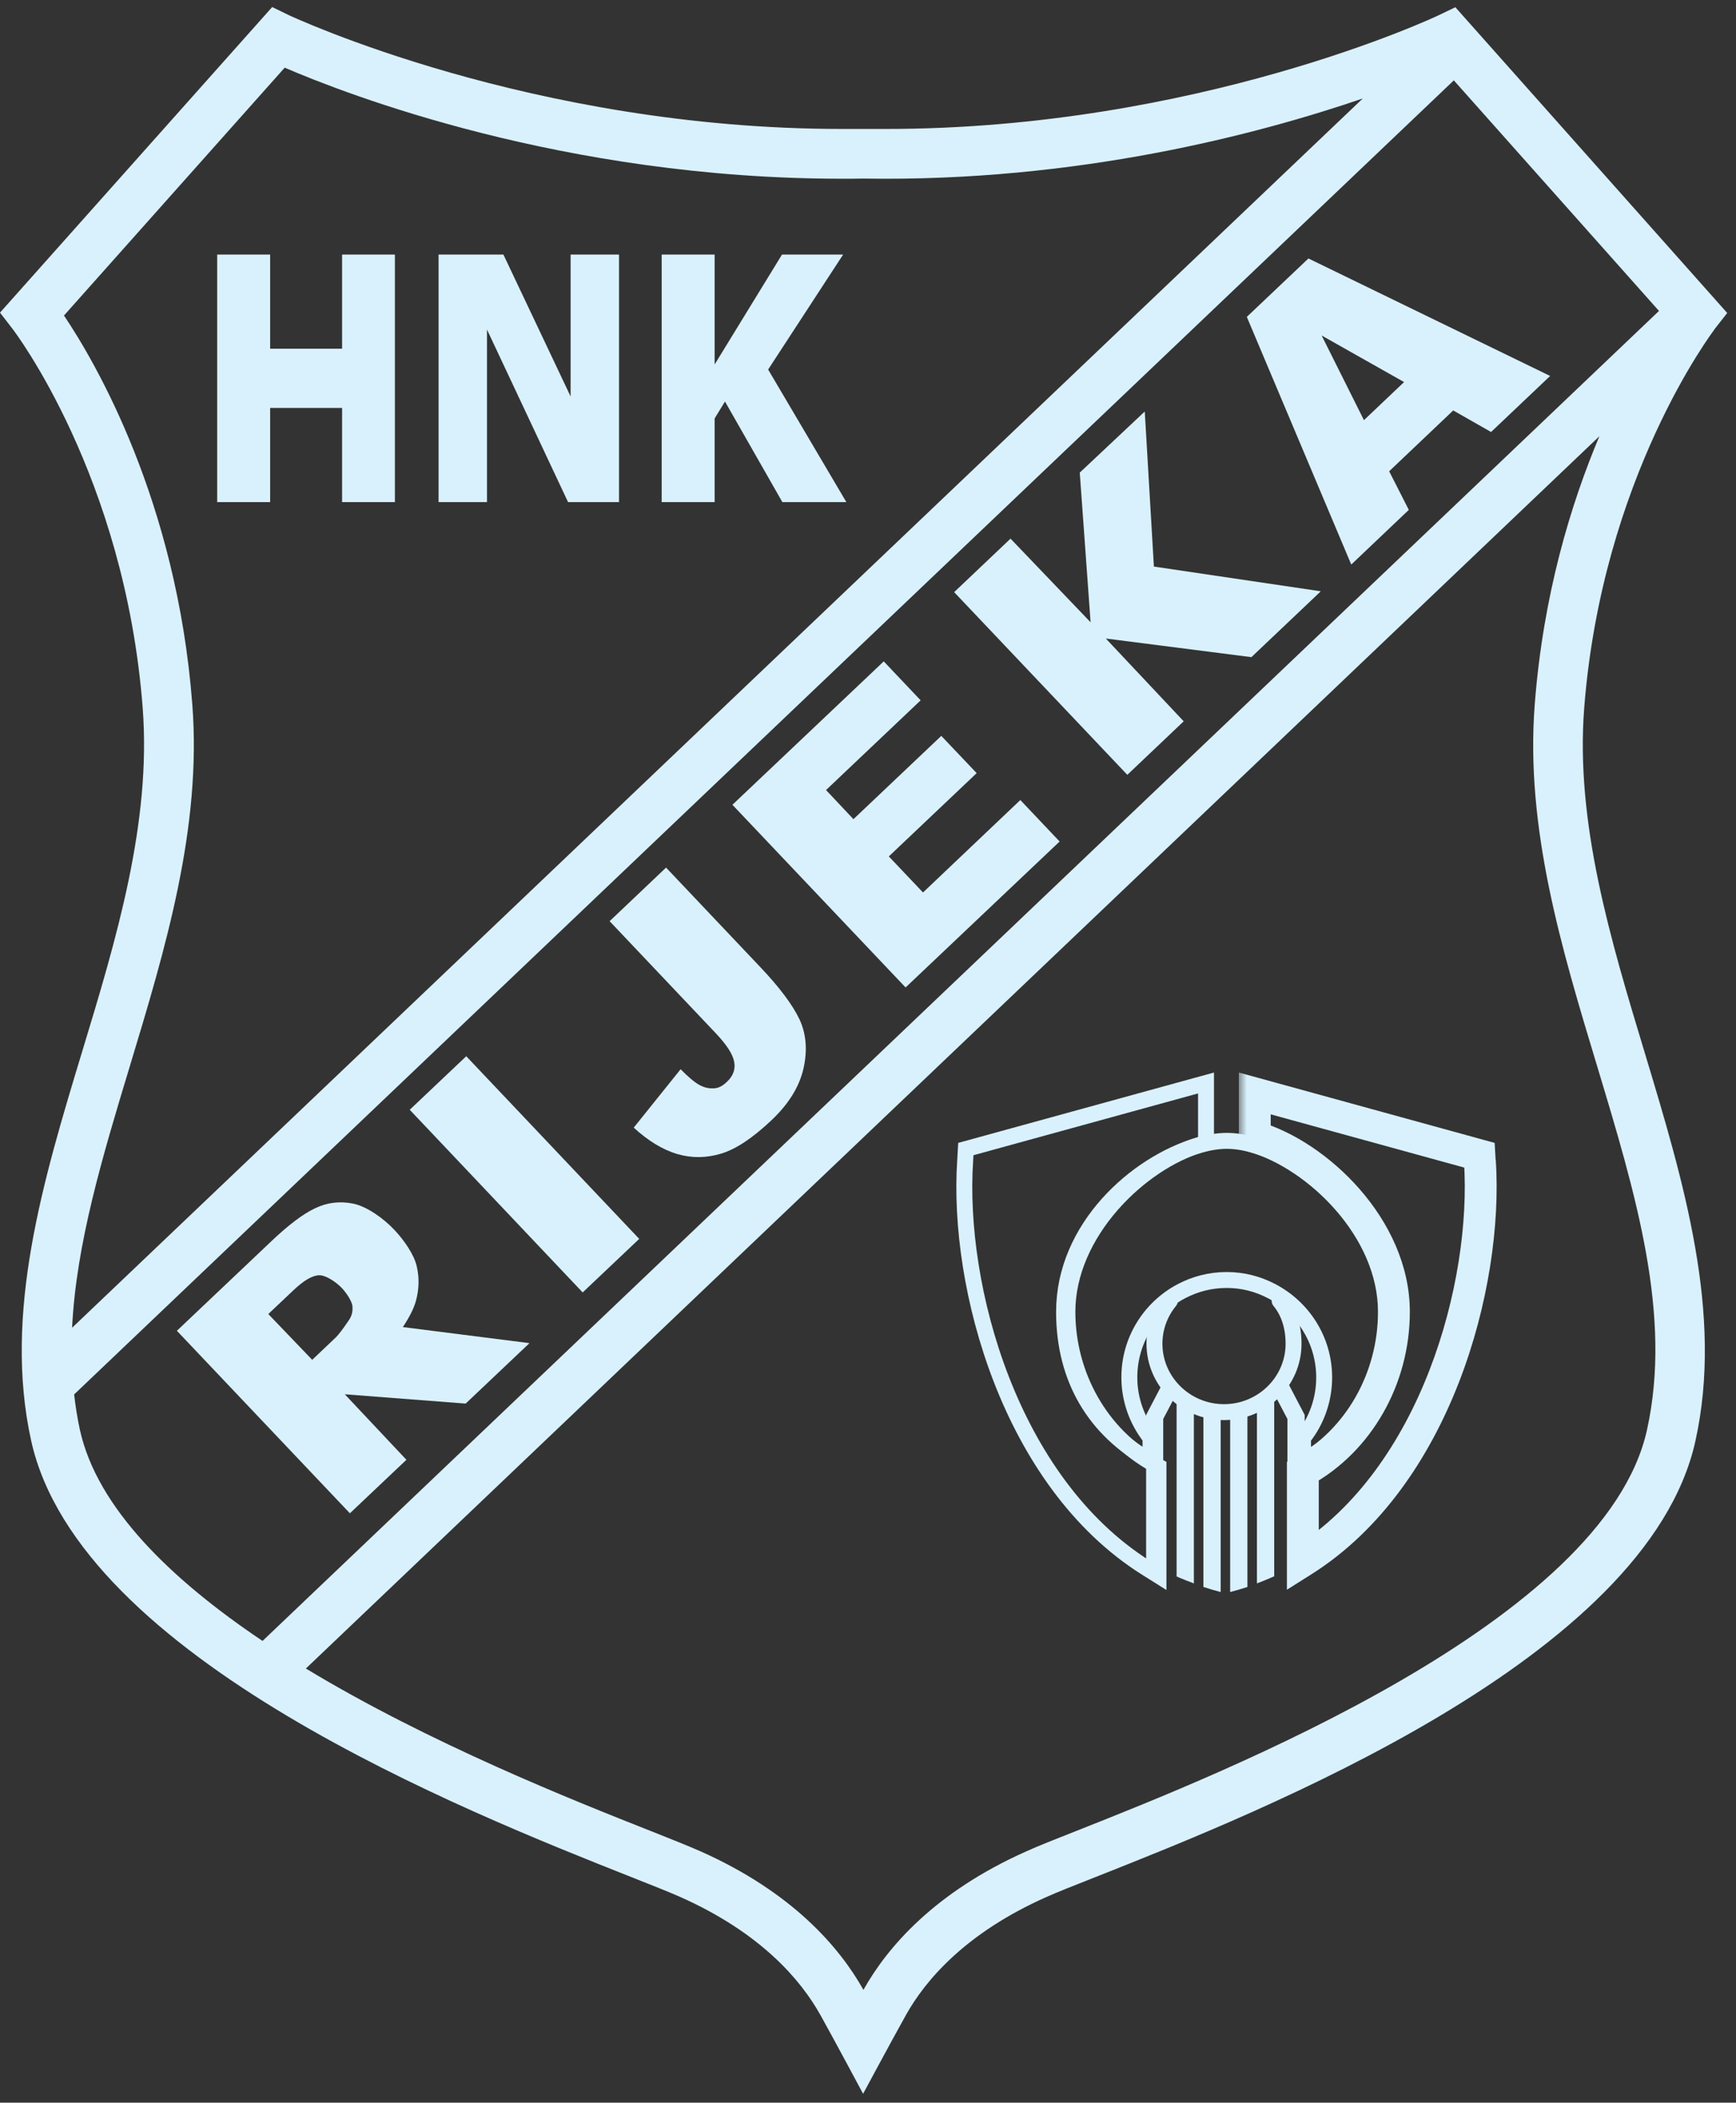 <svg width="109" height="132" viewBox="0 0 109 132" fill="none" xmlns="http://www.w3.org/2000/svg">
<rect x="0" y="0" width="109" height="132" fill="#333333" stroke="none"/>
<path d="M107.65 20.668L108.448 19.648L91.379 0.454L90.316 0.964C90.168 1.039 75.161 8.106 55.605 8.095C55.159 8.095 54.702 8.095 54.203 8.095C53.745 8.095 53.299 8.095 52.853 8.095C33.34 8.095 18.291 1.017 18.142 0.954L17.09 0.443L0 19.627L0.797 20.658C0.861 20.743 7.843 29.861 8.959 44.443C9.512 51.649 7.301 58.961 5.155 66.028C2.71 74.095 0.191 82.438 1.956 90.441C4.974 104.108 29.238 113.716 39.589 117.818C40.96 118.36 42.033 118.785 42.703 119.083C47.794 121.347 50.291 124.312 51.514 126.501C52.438 128.159 54.192 131.443 54.192 131.443C54.192 131.443 55.914 128.234 56.881 126.501C58.103 124.312 60.622 121.347 65.691 119.094C66.35 118.796 67.434 118.371 68.805 117.829C79.168 113.727 103.42 104.14 106.449 90.473C108.224 82.47 105.695 74.127 103.261 66.06C101.125 58.993 98.914 51.681 99.467 44.475C100.583 29.957 107.576 20.785 107.64 20.69M8.152 66.932C10.373 59.588 12.679 51.989 12.073 44.199C11.096 31.456 5.984 22.73 4.017 19.808L17.876 4.248C21.745 5.917 35.412 11.22 52.853 11.22C53.32 11.22 53.788 11.22 54.203 11.21C67.636 11.433 78.976 8.436 85.566 6.182L4.527 83.352C4.783 78.091 6.43 72.618 8.152 66.932ZM5.016 89.761C4.857 89.027 4.74 88.283 4.655 87.539L91.283 5.045L104.164 19.52L16.484 103.014C10.755 99.166 6.1 94.671 5.016 89.761ZM100.285 66.942C102.708 74.977 105.004 82.576 103.41 89.771C100.742 101.823 76.713 111.325 67.668 114.906C66.265 115.459 65.16 115.895 64.437 116.224C58.688 118.785 55.722 122.229 54.213 124.918C52.704 122.229 49.739 118.785 43.989 116.224C43.266 115.905 42.161 115.459 40.758 114.906C35.976 113.015 26.995 109.454 19.205 104.746L100.423 27.385C98.627 31.647 96.895 37.333 96.364 44.209C95.758 51.999 98.064 59.599 100.285 66.942Z" fill="#D9F1FD"/>
<path d="M21.979 95.011L11.106 83.543L17.016 77.942C18.11 76.901 19.035 76.2 19.79 75.849C20.544 75.487 21.341 75.392 22.181 75.562C23.02 75.732 24.073 76.476 24.763 77.209C25.369 77.847 26.007 78.772 26.166 79.494C26.336 80.217 26.315 80.94 26.113 81.673C25.986 82.141 25.709 82.683 25.295 83.31L33.244 84.319L29.238 88.113L21.649 87.529L25.518 91.642L21.958 95.011H21.979ZM19.609 85.361L21.097 83.947C21.256 83.788 21.522 83.448 21.894 82.895C22.085 82.629 22.16 82.332 22.128 81.992C22.096 81.662 21.703 81.11 21.469 80.865C21.118 80.493 20.438 80.026 20.013 80.058C19.587 80.079 19.056 80.398 18.408 81.014L16.846 82.491L19.598 85.361H19.609Z" fill="#D9F1FD"/>
<path d="M29.275 66.307L25.726 69.668L36.585 81.136L40.135 77.774L29.275 66.307Z" fill="#D9F1FD"/>
<path d="M38.272 57.834L41.821 54.465L47.72 60.693C48.963 62.001 49.782 63.106 50.207 64.009C50.621 64.913 50.706 65.933 50.451 67.07C50.196 68.207 49.526 69.302 48.432 70.333C47.273 71.427 46.232 72.129 45.297 72.416C44.361 72.703 43.437 72.713 42.523 72.448C41.598 72.171 40.695 71.619 39.791 70.79L42.735 67.123C43.224 67.623 43.617 67.952 43.936 68.122C44.255 68.292 44.574 68.356 44.925 68.314C45.158 68.282 45.392 68.154 45.647 67.91C46.041 67.538 46.189 67.113 46.094 66.645C46.009 66.177 45.626 65.593 44.967 64.891L38.272 57.824V57.834Z" fill="#D9F1FD"/>
<path d="M45.987 50.522L55.489 41.52L57.806 43.965L51.865 49.597L53.586 51.425L59.102 46.197L61.323 48.535L55.807 53.764L57.954 56.027L64.065 50.224L66.531 52.828L56.86 61.99L45.987 50.522Z" fill="#D9F1FD"/>
<path d="M91.241 25.77L87.223 29.585L88.456 32.009L84.843 35.441L78.285 19.893L82.154 16.226L97.33 23.602L93.621 27.12L91.251 25.77H91.241ZM88.159 23.985L82.983 21.062L85.64 26.376L88.159 23.985Z" fill="#D9F1FD"/>
<path d="M59.91 37.173L63.449 33.815L68.476 39.065L67.796 29.67L71.877 25.833L72.451 35.568L82.93 37.12L78.573 41.254L69.433 40.085L74.322 45.282L70.782 48.641L59.91 37.173Z" fill="#D9F1FD"/>
<path d="M21.479 21.891H16.962V15.981H13.636V31.52H16.962V25.61H21.479V31.52H24.795V15.981H21.479V21.891Z" fill="#D9F1FD"/>
<path d="M35.827 24.888L31.608 15.981H27.537V31.52H30.577V20.69L35.667 31.52H38.867V15.981H35.827V24.888Z" fill="#D9F1FD"/>
<path d="M48.23 23.198L52.938 15.981H49.101L44.871 22.879V15.981H41.545V31.52H44.871V26.269L45.52 25.206L49.123 31.52H53.14L48.23 23.198Z" fill="#D9F1FD"/>
<path d="M73.454 81.663C72.849 82.4 72.486 83.337 72.486 84.355C72.486 86.722 74.447 88.65 76.853 88.65C79.26 88.65 81.22 86.722 81.22 84.355C81.22 83.337 80.951 82.4 80.346 81.663" stroke="#D9F1FD" stroke-linecap="round"/>
<path d="M87.322 82.353C87.322 77.071 82.706 73.044 78.784 71.896C78.168 71.716 77.573 71.62 77.02 71.62C76.468 71.62 75.851 71.726 75.224 71.907C71.313 73.066 66.81 77.092 66.81 82.353C66.81 86.562 68.752 89.783 72.238 91.707V90.26C71.387 89.187 70.909 87.858 70.909 86.466C70.909 84.117 72.238 82.077 74.183 81.056C75.033 80.61 75.989 80.355 77.02 80.355C78.051 80.355 78.986 80.61 79.826 81.046C81.792 82.066 83.142 84.106 83.142 86.477C83.142 87.869 82.664 89.208 81.814 90.271V91.717C85.299 89.804 87.333 86.583 87.333 82.374" stroke="#D9F1FD"/>
<path d="M73.877 87.796V98.966C74.231 99.125 74.596 99.264 74.961 99.402V88.412C74.574 88.253 74.209 88.04 73.877 87.785" fill="#D9F1FD"/>
<path d="M75.559 99.625C75.913 99.742 76.278 99.848 76.643 99.944V88.806C76.267 88.784 75.901 88.721 75.559 88.625V99.625Z" fill="#D9F1FD"/>
<path d="M78.921 99.402C79.286 99.264 79.651 99.115 80.005 98.955V87.785C79.673 88.03 79.308 88.242 78.921 88.412V99.402Z" fill="#D9F1FD"/>
<path d="M77.239 99.944C77.604 99.848 77.969 99.742 78.323 99.625V88.625C77.98 88.721 77.615 88.784 77.239 88.806V99.944Z" fill="#D9F1FD"/>
<path d="M72.969 86.903L71.963 88.827V97.956C72.317 98.169 72.671 98.371 73.036 98.562V89.082L73.755 87.711C73.456 87.477 73.202 87.201 72.969 86.903Z" fill="#D9F1FD"/>
<path d="M80.913 86.903C80.68 87.201 80.415 87.466 80.116 87.711L80.835 89.082V98.562C81.2 98.371 81.565 98.169 81.919 97.956V88.827L80.913 86.903Z" fill="#D9F1FD"/>
<path d="M71.972 98.431L72.738 98.912V98.008V92.364V92.069L72.479 91.926C69.173 90.106 67.02 86.39 67.02 82.353C67.02 79.875 68.148 77.535 69.779 75.658C71.412 73.78 73.51 72.412 75.366 71.864L75.724 71.758V71.385V68.643V67.987L75.092 68.16L60.988 72.04L60.642 72.135L60.622 72.493L60.601 72.863C60.336 76.84 61.042 81.877 62.871 86.588C64.7 91.299 67.67 95.731 71.972 98.431Z" stroke="#D9F1FD"/>
<mask id="path-20-outside-1_365_5770" maskUnits="userSpaceOnUse" x="77.785" y="66.643" width="17" height="34" fill="black">
<rect fill="white" x="77.785" y="66.643" width="17" height="34"/>
<path d="M92.91 72.894L92.888 72.522L78.785 68.643V71.374C82.707 72.522 87.521 77.081 87.521 82.353C87.521 86.561 85.29 90.451 81.803 92.364V97.986C90.146 92.725 93.43 80.684 92.92 72.894"/>
</mask>
<path d="M92.888 72.522L93.887 72.465L93.846 71.748L93.154 71.558L92.888 72.522ZM78.785 68.643L79.05 67.678L77.785 67.33V68.643H78.785ZM78.785 71.374H77.785V72.123L78.504 72.334L78.785 71.374ZM81.803 92.364L81.322 91.487L80.803 91.772V92.364H81.803ZM81.803 97.986H80.803V99.799L82.337 98.832L81.803 97.986ZM93.908 72.837L93.887 72.465L91.89 72.579L91.911 72.951L93.908 72.837ZM93.154 71.558L79.05 67.678L78.52 69.607L92.623 73.486L93.154 71.558ZM77.785 68.643V71.374H79.785V68.643H77.785ZM78.504 72.334C80.255 72.846 82.282 74.153 83.87 75.974C85.454 77.79 86.521 80.024 86.521 82.353H88.521C88.521 79.41 87.181 76.728 85.377 74.66C83.578 72.596 81.237 71.049 79.066 70.414L78.504 72.334ZM86.521 82.353C86.521 86.22 84.468 89.761 81.322 91.487L82.285 93.241C86.111 91.141 88.521 86.903 88.521 82.353H86.521ZM80.803 92.364V97.986H82.803V92.364H80.803ZM82.337 98.832C86.747 96.052 89.765 91.519 91.614 86.75C93.464 81.979 94.183 76.876 93.918 72.828L91.922 72.959C92.168 76.702 91.499 81.514 89.749 86.027C87.999 90.542 85.203 94.66 81.27 97.141L82.337 98.832Z" fill="#D9F1FD" mask="url(#path-20-outside-1_365_5770)"/>
</svg>
